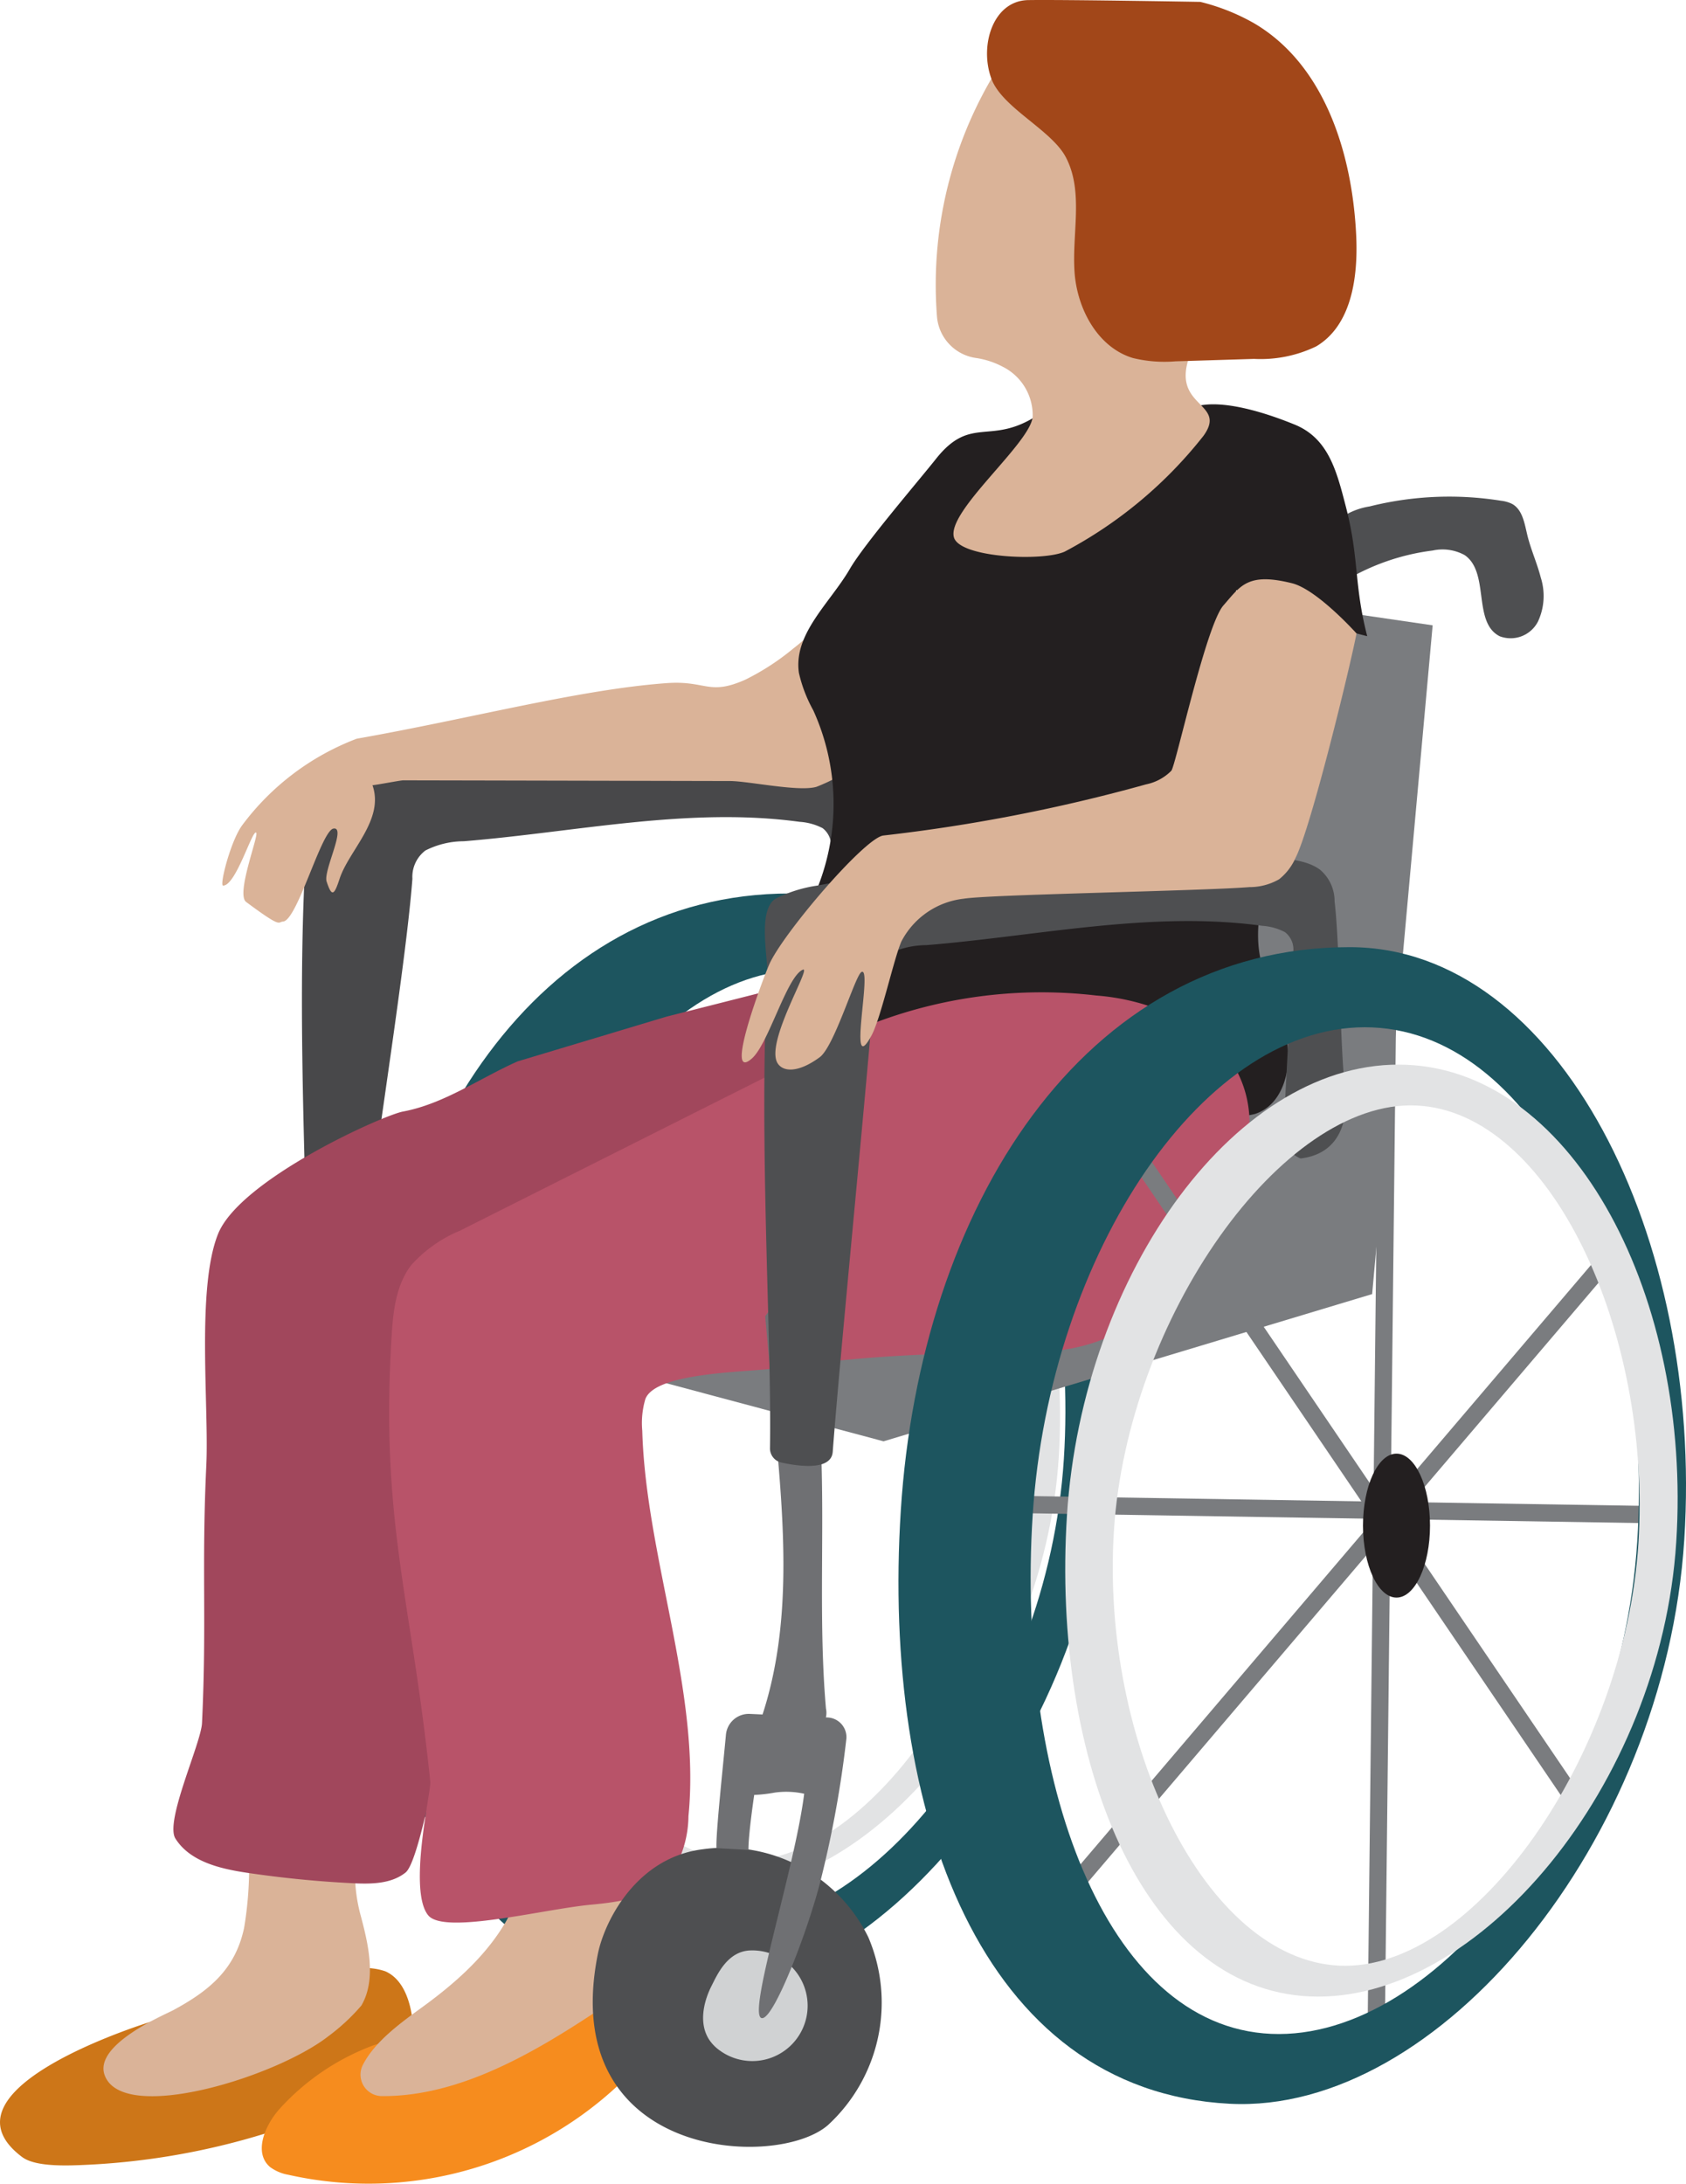 <svg id="Grupo_7586" data-name="Grupo 7586" xmlns="http://www.w3.org/2000/svg" width="133.542" height="172.967" viewBox="0 0 133.542 172.967">
  <path id="Trazado_16512" data-name="Trazado 16512" d="M6469.716,847.466c-3.511,1.125-16.5,5.869-10.09,10.683,1.106.832,3.821.675,5.2.613a56.869,56.869,0,0,0,22.527-5.863,6.388,6.388,0,0,0,2.435-1.682,5.49,5.49,0,0,0,.728-4.145c-.208-1.455-.783-3.051-2.132-3.635a4.869,4.869,0,0,0-2.564-.149C6480.039,844.049,6469.716,847.466,6469.716,847.466Z" transform="translate(-6457.874 -687.322)" fill="#cd7618"/>
  <path id="Trazado_16513" data-name="Trazado 16513" d="M6473.469,836.177a28.99,28.99,0,0,1,.046,9.871c-.692,3.235-2.689,4.935-5.6,6.508-.716.386-6.354,2.738-5.439,5.17,1.448,3.868,13.557.151,17.722-3.107a15.921,15.921,0,0,0,2.605-2.423c1.214-2.069.552-4.882-.073-7.2a12.9,12.9,0,0,1,.973-9.174Z" transform="translate(-6454.181 -693.365)" fill="#dab398"/>
  <path id="Trazado_16514" data-name="Trazado 16514" d="M6498.536,883.574c15.729.816,32.808-19.765,34.259-42.509s-9.444-44.617-25.205-44.63c-20.111-.016-32.379,19.692-33.832,42.436S6479.8,882.6,6498.536,883.574ZM6483.7,839.241c1.265-19.788,13.026-37.309,25.606-36.761s21.212,18.957,19.949,38.745-15,37.629-27.582,37.081S6482.433,859.03,6483.7,839.241Z" transform="translate(-6444.991 -725.675)" fill="#1d555f"/>
  <path id="Trazado_16515" data-name="Trazado 16515" d="M6497.09,871.439c12.679.552,26.427-15.922,27.6-34.242s-7.625-35.4-20.3-35.951-24.438,15.629-25.606,33.95S6484.414,870.885,6497.09,871.439Zm-14.772-35.1c1.017-15.938,12.641-32.469,22.774-32.028s17.759,17.073,16.742,33.011-12.373,32.236-22.505,31.8S6481.3,852.282,6482.318,836.341Z" transform="translate(-6440.833 -721.74)" fill="#e2e3e4"/>
  <path id="Trazado_16516" data-name="Trazado 16516" d="M6478.206,850.1a18.9,18.9,0,0,0-7.51,5.046c-1.178,1.3-2.111,3.493-.775,4.629a3.424,3.424,0,0,0,1.445.613,28.976,28.976,0,0,0,28.672-9.786c1.547-1.924,2.885-4.2,2.843-6.671a1.443,1.443,0,0,0-.213-.854,1.481,1.481,0,0,0-.759-.461c-4.19-1.4-8.673.792-12.416,3.138S6478.206,850.1,6478.206,850.1Z" transform="translate(-6448.53 -688.155)" fill="#f68c1e"/>
  <path id="Trazado_16517" data-name="Trazado 16517" d="M6512.874,798.039a1.731,1.731,0,0,0-.622-1.789,4.575,4.575,0,0,0-1.81-.5c-8.788-1.2-17.684.808-26.6,1.536a6.786,6.786,0,0,0-3.055.735,2.622,2.622,0,0,0-1.026,2.239c-.631,8.259-3.954,27.6-4.585,35.858-.159,2.075-3.739,1.911-3.739,1.911.248-8.486-.9-24.589-.192-38.43.068-1.318-.8-5.139.688-6.009a10.745,10.745,0,0,1,3.312-1.029c11.188-2.144,23.039-2.183,34.706-2.2,1.814,0,3.869.06,5.069.945a3.272,3.272,0,0,1,1.162,2.517c.408,3.473.427,11.5.837,14.972.252,2.142-.275,4.993-3.53,5.382a2.164,2.164,0,0,1-1.362-2.022Z" transform="translate(-6447.096 -730.663)" fill="#48484a"/>
  <path id="Trazado_16518" data-name="Trazado 16518" d="M6517.171,785.873a17.789,17.789,0,0,1,7-2.434,3.65,3.65,0,0,1,2.536.361c2.006,1.374.608,5.341,2.781,6.429a2.434,2.434,0,0,0,3.024-1.159,4.8,4.8,0,0,0,.227-3.482c-.294-1.154-.8-2.248-1.076-3.408-.216-.91-.38-1.986-1.2-2.435a2.67,2.67,0,0,0-.873-.249,25.979,25.979,0,0,0-10.414.451,5.56,5.56,0,0,0-3.367,1.884c-.75,1.081-.506,2.9.739,3.324Z" transform="translate(-6410.698 -739.839)" fill="#4e4f51"/>
  <path id="Trazado_16519" data-name="Trazado 16519" d="M6512.514,807.267l17.4-24.037,19.168,2.8-4.792,52.963-38.7,11.661-20.565-5.5,1.086-25.117Z" transform="translate(-6435.607 -736.507)" fill="#7a7c7f"/>
  <path id="Trazado_16520" data-name="Trazado 16520" d="M6521.366,780.977c-3.23,2.479-5.348,6.244-8.58,8.725a19.413,19.413,0,0,1-3.811,2.479c-2.922,1.3-3.085.042-6.262.277-6.943.512-15.458,2.8-24.521,4.4a20.287,20.287,0,0,0-9.056,6.833c-.924,1.227-1.83,4.793-1.53,4.8,1.029.015,2.344-4.543,2.629-4.185.2.251-1.63,4.867-.8,5.481,2.856,2.122,2.478,1.584,2.923,1.551,1.131-.087,3.029-7.2,3.992-7.363,1.046-.171-.819,3.342-.541,4.194.418,1.282.607,1.06,1.026-.215.74-2.255,3.567-4.676,2.605-7.416.241,0,2.205-.386,2.442-.384,9.06.018,16.815.036,25.872.055,1.457,0,5.471.877,6.866.455a15.19,15.19,0,0,0,5.748-3.983c1.928-1.95.882-4.758,1.816-7.37s.809-5.772-.916-7.915Z" transform="translate(-6449.938 -738.355)" fill="#dab398"/>
  <path id="Trazado_16521" data-name="Trazado 16521" d="M6512.411,775.992c-3.772,2.488-5.3-.042-8.1,3.5-1.391,1.755-5.679,6.748-6.8,8.685-1.576,2.714-4.489,5.137-4.041,8.244a11.192,11.192,0,0,0,1.136,2.963,17.926,17.926,0,0,1,.339,14.049c-1.534,3.8-4.438,7.776-2.866,11.559a1.744,1.744,0,0,0,.785.972,2.5,2.5,0,0,0,1.844-.262c2.747-1,5.768.007,8.548.9a111.114,111.114,0,0,0,23.867,4.866,6.194,6.194,0,0,0,2.463-.113c2.282-.728,2.992-3.712,2.484-6.054s-1.826-4.472-2.149-6.846c-.391-2.865.707-5.7.992-8.583.663-6.731-3.126-13.246-2.811-20.005a59.1,59.1,0,0,0,10.382,3.648c-1.062-4.112-.625-6.131-1.689-10.245-.728-2.812-1.37-5.417-4.062-6.515-2.355-.961-6.993-2.534-8.926-.879s-3.365,3.824-5.251,5.534a15.325,15.325,0,0,1-11.928,3.812,108.037,108.037,0,0,1,5.92-9.125Z" transform="translate(-6430.191 -743.132)" fill="#231f20"/>
  <path id="Trazado_16522" data-name="Trazado 16522" d="M6492.693,806.714c-3.034,1.345-5.829,3.366-9.094,3.977-1.6.3-12.925,5.381-14.648,9.706s-.7,13.7-.926,18.352c-.382,8.017.042,12.358-.34,20.375-.077,1.609-2.965,7.78-2.105,9.143,1.159,1.835,3.544,2.394,5.691,2.712,2.757.409,5.537.684,8.323.824,1.462.073,3.065.068,4.212-.845.941-.748,2.146-7.356,2.491-8.506,1.463-4.88-.859-13.749-.934-18.842-.065-4.571-.741-9.289.742-13.612,2.04-5.958,10.679-6.038,15.7-9.837a133.548,133.548,0,0,0,17.328-15.671,3.482,3.482,0,0,0,1.274-2.676c-.3-1.886-2.99-1.924-4.841-1.454q-5.544,1.409-11.089,2.814Z" transform="translate(-6451.685 -722.66)" fill="#a1475c"/>
  <path id="Trazado_16523" data-name="Trazado 16523" d="M6485.76,842.053c-1.488,3.382-4.341,5.967-7.334,8.137-1.75,1.269-3.731,2.714-4.674,4.543a1.7,1.7,0,0,0,1.444,2.481c5.429.06,10.688-2.639,15.348-5.6q3.057-1.944,5.992-4.074c.963-.7,2.027-1.7,1.762-2.86-.223-.972-1.259-1.471-2.042-2.09-1.6-1.265-2.514-3.5-4.481-4.039a4.157,4.157,0,0,0-3.441.808,12.335,12.335,0,0,0-2.471,2.676Z" transform="translate(-6445.006 -691.213)" fill="#dab398"/>
  <path id="Trazado_16524" data-name="Trazado 16524" d="M6504.275,759.882a32.4,32.4,0,0,0-5.589,20.8A3.609,3.609,0,0,0,6501.71,784a6.621,6.621,0,0,1,2.182.7,4.3,4.3,0,0,1,2.377,3.972c-.2,2.132-6.9,7.545-6.226,9.576.526,1.587,7.019,1.882,8.76,1.1a34.49,34.49,0,0,0,10.989-9.165c2.228-3.062-3.979-2.008-.091-8.326a9.738,9.738,0,0,0,.813-8.887,22.134,22.134,0,0,0-16.368-12.928Z" transform="translate(-6424.475 -755.659)" fill="#dab398"/>
  <path id="Trazado_16525" data-name="Trazado 16525" d="M6504.085,757.569c-2.789.046-3.884,3.608-2.917,6.225.851,2.306,4.762,4.048,5.9,6.226,1.433,2.739.461,6.063.691,9.147.217,2.891,1.843,5.912,4.619,6.75a10.576,10.576,0,0,0,3.381.26l6.215-.191a10.135,10.135,0,0,0,4.923-.992c2.809-1.667,3.319-5.494,3.167-8.758-.3-6.477-2.48-13.517-8.061-16.816a16.517,16.517,0,0,0-4.287-1.709S6506.99,757.524,6504.085,757.569Z" transform="translate(-6422.644 -757.562)" fill="#a24719"/>
  <path id="Trazado_16526" data-name="Trazado 16526" d="M6512.513,803.485l-32.107,16.131a10.631,10.631,0,0,0-3.856,2.731c-1.226,1.6-1.437,3.732-1.556,5.741-.879,14.639,1.564,20.6,3.073,35.186.072.688-1.784,8.584-.166,10.56,1.27,1.549,9.119-.488,12.876-.841,2.31-.217,4.877-.568,6.33-2.377a8.611,8.611,0,0,0,1.406-4.64c.983-9.888-3.382-20.586-3.658-30.517a6.7,6.7,0,0,1,.241-2.5c.786-2.166,8.165-2.13,10.444-2.461a111.64,111.64,0,0,1,15.931-1.16c3.486,0,7.11.129,10.289-1.3,4.8-2.162,7.4-7.3,9.617-12.072a13.724,13.724,0,0,0,1.572-4.96,8.755,8.755,0,0,0-3.976-7.307,17.725,17.725,0,0,0-8.156-2.711,37.361,37.361,0,0,0-18.6,2.576Z" transform="translate(-6443.983 -722.147)" fill="#b85369"/>
  <path id="Trazado_16527" data-name="Trazado 16527" d="M6492.377,838.064c-5.216.641-7.781,5.65-8.312,8.317-3.238,16.242,14.193,17.107,18.25,13.51a13.179,13.179,0,0,0,3.178-14.863A12.637,12.637,0,0,0,6492.377,838.064Z" transform="translate(-6436.717 -691.609)" fill="#4e4f51"/>
  <path id="Trazado_16528" data-name="Trazado 16528" d="M6492.188,842.422c-1.8.073-2.612,1.942-3.034,2.771-.691,1.349-1.033,3.067-.187,4.325a3.325,3.325,0,0,0,.832.835,4.382,4.382,0,1,0,2.39-7.931Z" transform="translate(-6432.777 -687.955)" fill="#d0d2d3"/>
  <path id="Trazado_16529" data-name="Trazado 16529" d="M6491.331,815.462l.8,8.859c.687,7.587,1.351,15.423-1.006,22.668-.175.541-.3,1.276.2,1.555a1.185,1.185,0,0,0,.644.093,15.239,15.239,0,0,0,3.2-.517,1.488,1.488,0,0,0,.761-.39,1.6,1.6,0,0,0,.213-1.2c-.872-10.072.58-20.351-1.483-30.248a3.269,3.269,0,0,0-.913-1.94c-.565-.462-1.6-.379-1.835.313Z" transform="translate(-6430.722 -711.221)" fill="#6f7073"/>
  <path id="Trazado_16530" data-name="Trazado 16530" d="M6489.053,842.762l2.533.14c-.019-1.171.455-4.356.455-4.356a11.221,11.221,0,0,0,1.624-.184,6.55,6.55,0,0,1,2.334.091c-.752,5.985-4.527,17.5-3.37,17.768.945.22,3.733-7.09,4.708-11.042a85.739,85.739,0,0,0,2.007-11.107,1.564,1.564,0,0,0-1.5-1.66l-6.142-.282a1.819,1.819,0,0,0-1.9,1.647C6489.563,836.377,6488.985,841.687,6489.053,842.762Z" transform="translate(-6432.303 -696.396)" fill="#6f7073"/>
  <path id="Trazado_16531" data-name="Trazado 16531" d="M6532.99,802.561a1.727,1.727,0,0,0-.623-1.789,4.569,4.569,0,0,0-1.81-.5c-8.788-1.2-17.682.806-26.595,1.534a6.8,6.8,0,0,0-3.056.737,2.618,2.618,0,0,0-1.027,2.237c-.632,8.26-2.7,28.893-3.327,37.154-.115,1.5-2.658,1.156-4.07.848a1.153,1.153,0,0,1-.9-1.156c.149-8.692-.9-24.152-.213-37.507.067-1.316-.8-5.139.686-6.009a10.82,10.82,0,0,1,3.312-1.027c11.188-2.146,23.039-2.182,34.706-2.2,1.816,0,3.87.058,5.07.943a3.261,3.261,0,0,1,1.161,2.519c.412,3.471.428,11.5.837,14.972.254,2.141-.274,4.993-3.529,5.383a2.169,2.169,0,0,1-1.364-2.022Z" transform="translate(-6430.595 -726.954)" fill="#4e4f51"/>
  <g id="Grupo_7585" data-name="Grupo 7585" transform="translate(79.114 81.516)">
    <rect id="Rectángulo_1546" data-name="Rectángulo 1546" width="1.365" height="66.923" transform="translate(8.276 7.271) rotate(-34.166)" fill="#7a7c7f"/>
    <rect id="Rectángulo_1547" data-name="Rectángulo 1547" width="68.252" height="1.365" transform="translate(4.674 68.235) rotate(-49.571)" fill="#7a7c7f"/>
    <rect id="Rectángulo_1548" data-name="Rectángulo 1548" width="1.365" height="53.739" transform="matrix(0.016, -1, 1, 0.016, 0, 38.292)" fill="#7a7c7f"/>
    <rect id="Rectángulo_1549" data-name="Rectángulo 1549" width="79.896" height="1.365" transform="translate(29.202 79.891) rotate(-89.366)" fill="#7a7c7f"/>
  </g>
  <path id="Trazado_16532" data-name="Trazado 16532" d="M6517.182,826.508c0,3.151,1.189,5.7,2.654,5.7s2.654-2.554,2.654-5.7-1.188-5.7-2.654-5.7S6517.182,823.357,6517.182,826.508Z" transform="translate(-6409.224 -705.686)" fill="#231f20"/>
  <path id="Trazado_16533" data-name="Trazado 16533" d="M6523.2,890.369c16.533.855,34.485-20.777,36.012-44.685s-9.928-46.9-26.494-46.914c-21.142-.018-34.037,20.7-35.563,44.608S6503.5,889.348,6523.2,890.369Zm-15.6-46.6c1.33-20.8,13.693-39.216,26.916-38.641s22.3,19.925,20.969,40.727-15.769,39.553-28.991,38.978S6506.271,864.566,6507.6,843.766Z" transform="translate(-6425.806 -723.76)" fill="#1d555f"/>
  <path id="Trazado_16534" data-name="Trazado 16534" d="M6523.611,877.677c13.326.581,27.779-16.734,29.011-35.993s-8.017-37.209-21.344-37.789-25.685,16.43-26.916,35.687S6510.285,877.1,6523.611,877.677Zm-15.529-36.89c1.071-16.756,13.288-34.132,23.941-33.668s18.667,17.944,17.6,34.7-13,33.885-23.655,33.422S6507.012,857.541,6508.082,840.786Z" transform="translate(-6419.852 -719.568)" fill="#e2e3e4"/>
  <path id="Trazado_16535" data-name="Trazado 16535" d="M6538.844,787.054c-.5,2.614-3.606,15.389-4.823,17.757a4.472,4.472,0,0,1-1.3,1.706,4.668,4.668,0,0,1-2.345.626c-3.954.313-20.605.579-22.661.921a6.358,6.358,0,0,0-4.928,3.4c-.614,1.438-1.619,6.083-2.37,7.452-1.947,3.56.121-5.53-.783-5.05-.5.268-2.138,5.892-3.312,6.753-1.709,1.254-2.889,1.159-3.324.486-1.046-1.615,2.736-7.733,1.99-7.42-1.262.528-2.707,5.839-4.018,7.015-2.222,1.991.7-5.881,1.334-7.381,1.018-2.4,7.576-10.086,9.063-10.261a133.824,133.824,0,0,0,20.81-4.052,3.9,3.9,0,0,0,2-1.079c.352-.435,2.744-11.517,4.123-13.09,1.358-1.547,1.905-2.634,5.428-1.76C6535.724,783.571,6538.844,787.054,6538.844,787.054Z" transform="translate(-6431.399 -736.888)" fill="#dab398"/>
</svg>
